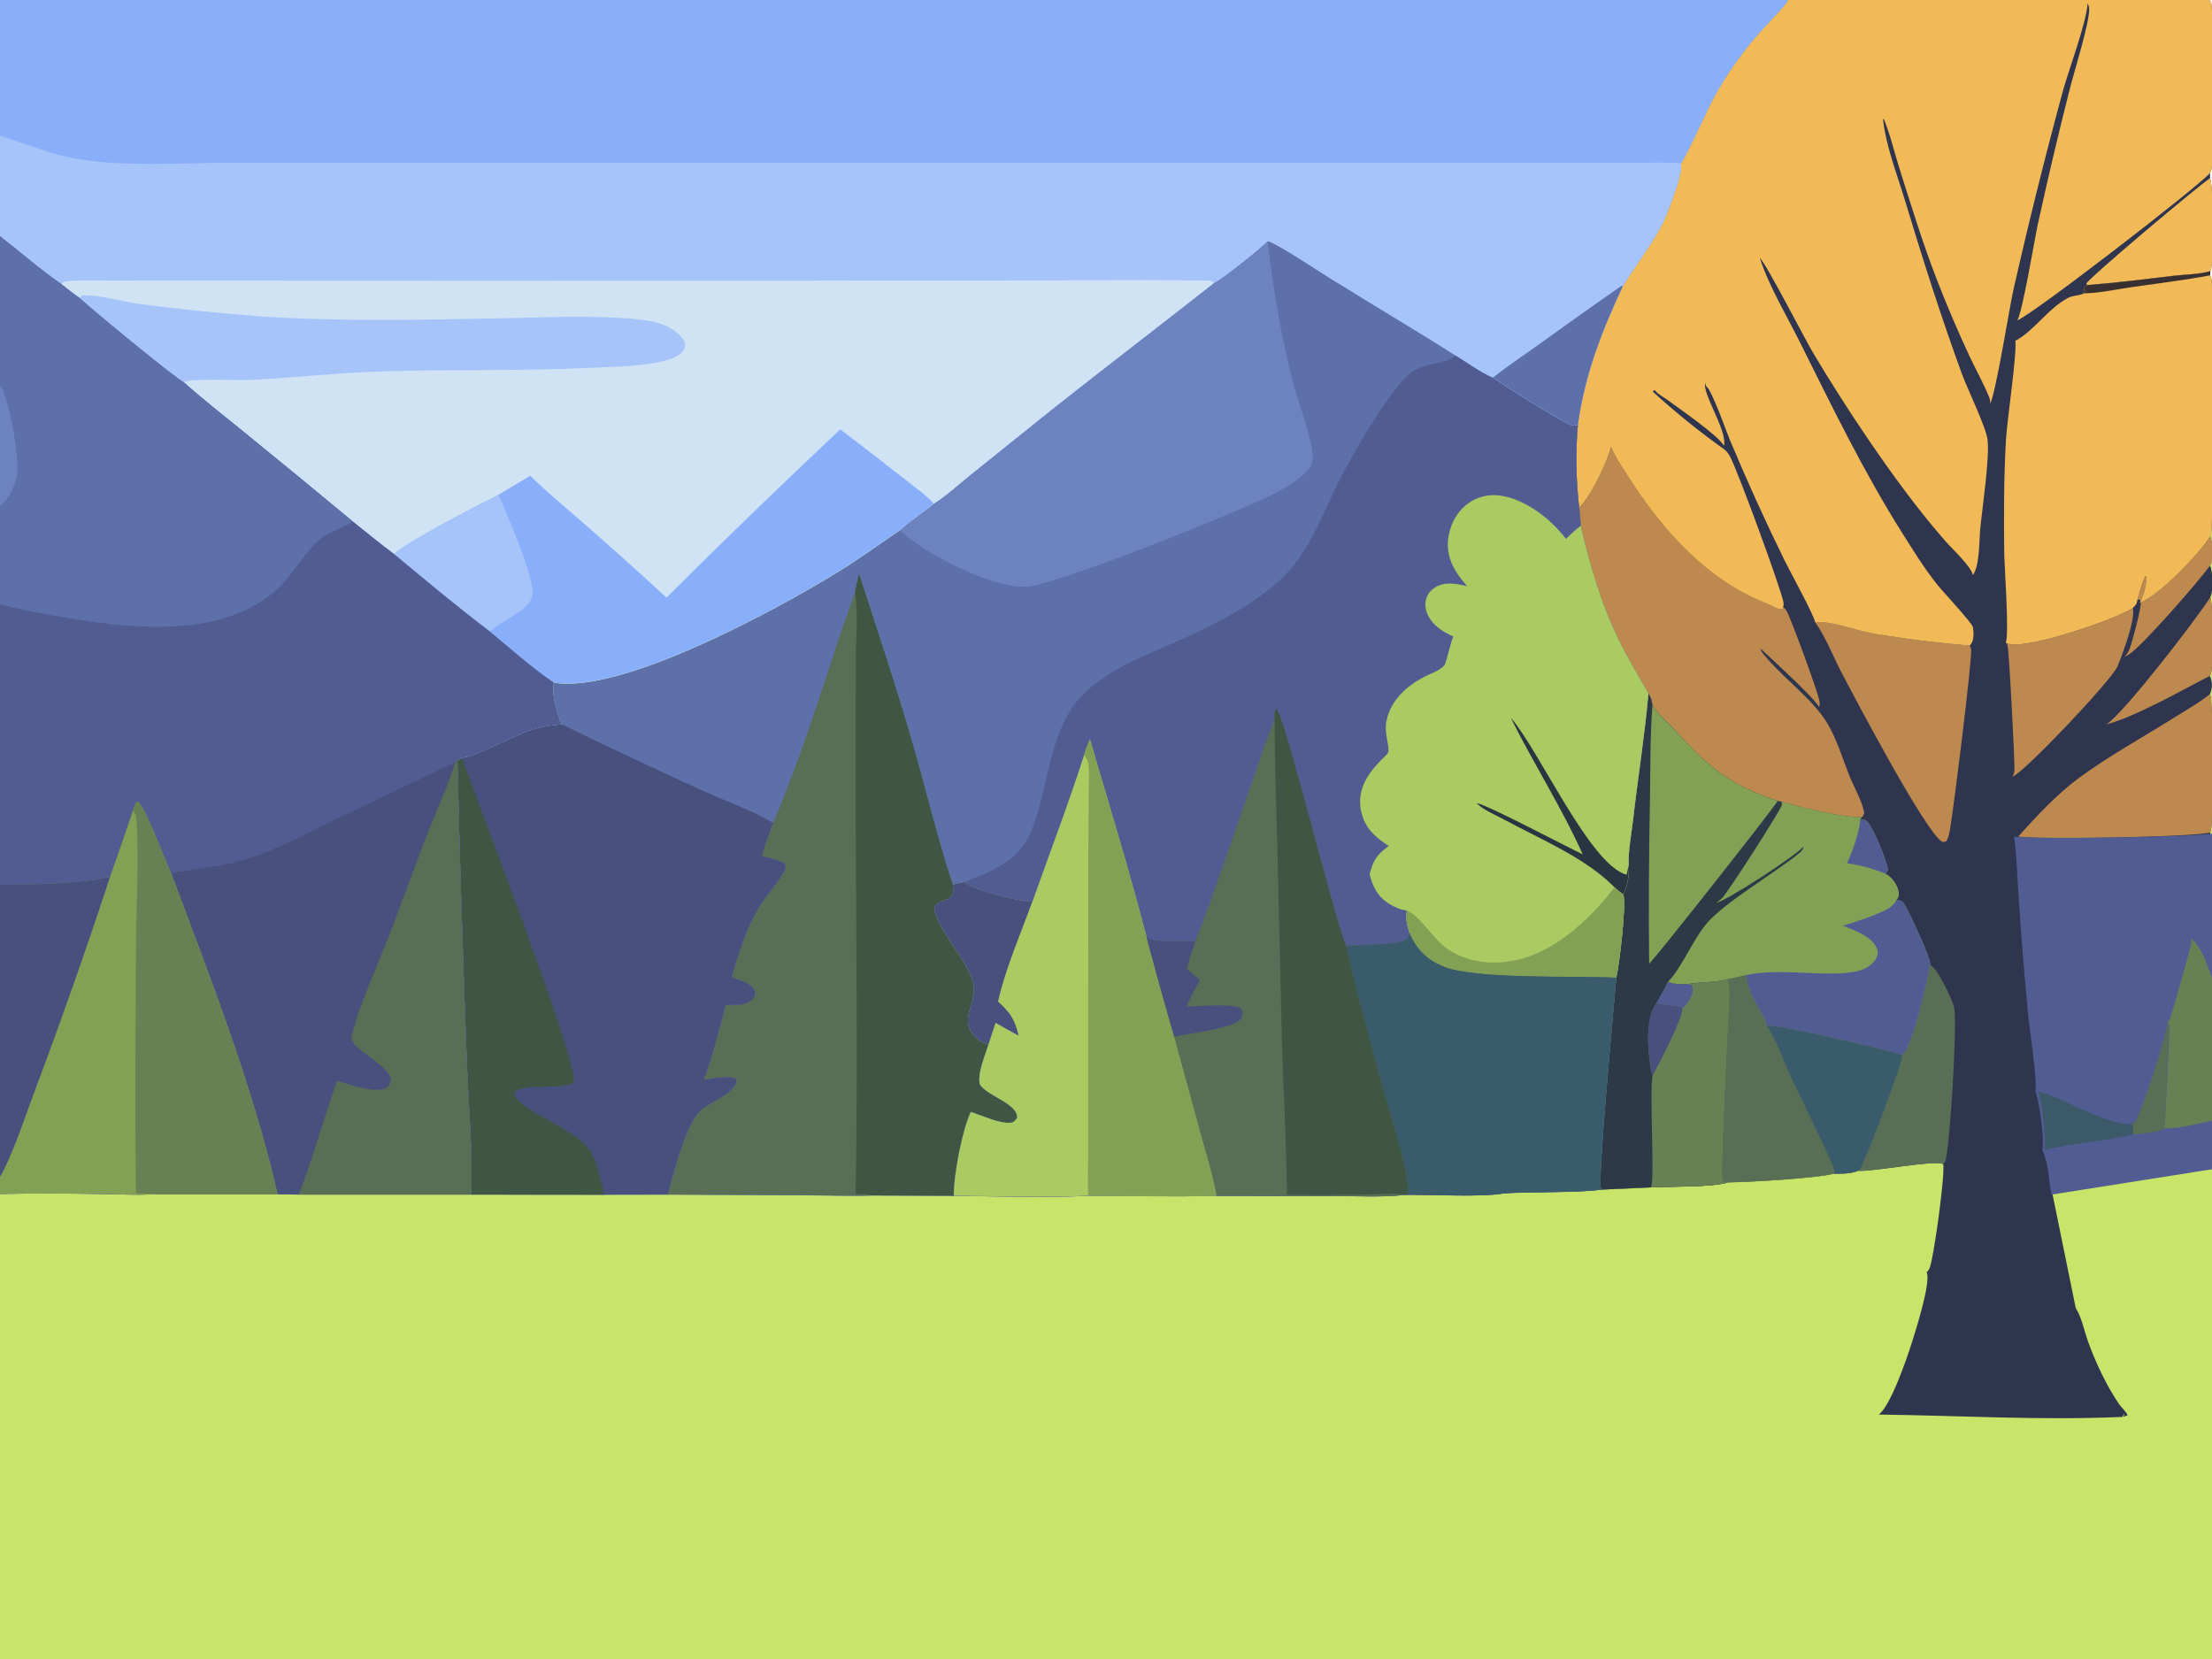 <svg width="400" height="300" viewBox="0 0 400 300" fill="none" xmlns="http://www.w3.org/2000/svg">
<g clip-path="url(#clip0_206_2598)">
<path d="M406.496 82.195H-6.344V328.145H406.496V82.195Z" fill="#C8E569"/>
<path d="M375.36 236.54C376.43 238.18 376.91 240.72 377.59 242.6C378.3 244.57 379.11 246.5 380.03 248.38C380.94 250.28 381.99 252.11 383.16 253.86C383.56 254.45 384.55 255.35 384.73 255.93L383.97 256.21L384.18 255.73L384.08 255.71L383.81 256.22C369.1 256.88 354.45 255.97 339.75 255.8C341.93 254.12 344.8 245.69 345.69 242.89C346.4 240.66 349.25 231.73 348.39 230.06C348.58 229.89 348.74 229.71 348.86 229.49C349.64 228.06 351.82 211.89 351.38 210.49C349.75 209.72 338.9 211.88 335.92 211.72C334.85 212.22 332.86 212.27 331.66 212.22C328.6 213.06 316.05 213.78 312.43 213.8C309.89 214.7 301.67 214.53 298.53 214.71L289.91 215.1L289.5 214.96C288.79 213.73 291.9 181.08 292.26 176.81C292.82 174.36 294.1 163.69 293.53 161.72C294.32 159.96 294.61 158.39 294.51 156.46C294.38 153.94 295 150.86 295.29 148.32C296.16 140.68 297.39 133.08 298.08 125.42C296.38 122.36 294.53 119.37 292.97 116.23C289.59 109.43 287.56 102.43 285.82 95.08C285.84 94 285.65 92.85 285.56 91.77C284.99 86.68 284.89 81.94 285.33 76.83C286.6 67.71 289.59 60.03 293.44 51.76C295.66 48.2 298.24 44.78 300.28 41.12C301.26 39.36 304.47 31.36 303.96 29.55C304.58 29.02 309.05 19.2 309.94 17.6C312.11 13.64 314.7 9.91 317.66 6.49C319.45 4.43 321.46 2.52 323.15 0.38L323.27 0.23L323.21 0H399.56C399.79 0.36 399.92 0.69 399.95 1.11C400.43 6.69 400.01 14.05 400.01 19.79C400.01 22.48 400.4 28.11 399.92 30.5C399.87 30.78 399.78 31.02 399.65 31.27V32.21C400.27 33.63 400.28 47.52 399.79 48.79C399.76 48.87 399.72 48.95 399.69 49.03L399.67 49.79C399.83 50.16 399.94 50.52 399.96 50.92C400.16 55.09 400.34 95.21 399.79 96.72C399.74 96.85 399.72 96.88 399.67 97C400.15 98.16 400.28 100.83 399.76 102.02C399.73 102.1 399.69 102.17 399.65 102.25C400.16 103.43 400.26 106.58 399.78 107.78C399.75 107.86 399.71 107.93 399.68 108.01C400.22 109.37 400.32 120.83 399.74 122C399.7 122.07 399.66 122.14 399.62 122.22C400.1 123.42 400.11 124.3 399.64 125.51C400.28 126.95 400.26 149.1 399.76 150.29C399.72 150.37 399.69 150.45 399.65 150.53C400.12 151.62 400.29 177.23 399.77 178.51C399.74 178.58 399.7 178.66 399.67 178.73C400.26 180.3 400.24 201.04 399.71 202.18C399.64 202.33 399.61 202.37 399.53 202.5C399.75 202.86 399.89 203.19 399.92 203.62C400.13 206.07 371.18 213.58 371.18 216.04" fill="#2F354F"/>
<path d="M386.95 108.99C390.53 107.68 397.6 100.25 399.69 97C400.17 98.16 400.3 100.83 399.78 102.02C399.75 102.1 399.71 102.17 399.67 102.25C397.85 104.8 387.14 117.17 384.83 118.44C384.61 118.56 384.4 118.68 384.18 118.8C384.5 118.42 384.84 118 385.03 117.53C385.5 116.39 387.29 109.73 387.13 108.79C387.11 108.68 387.04 108.53 387 108.44L386.52 108.46C386.95 107.04 387.32 105.43 388 104.12L388.13 104.35C388.13 106.02 387.71 107.51 386.95 108.99Z" fill="#BD894E"/>
<path d="M399.7 108C400.24 109.36 400.34 120.82 399.76 121.99C399.72 122.06 399.68 122.13 399.64 122.21C394.44 124.86 386.37 129.51 380.91 131C384.24 128.77 396.99 112.2 399.7 108Z" fill="#BD894E"/>
<path d="M377.43 51.55L377.27 51.3C377.54 50.41 397.36 33.74 399.66 32.21C400.28 33.63 400.3 47.52 399.81 48.79C399.78 48.87 399.74 48.95 399.71 49.03C397.75 49.63 395.25 49.62 393.19 49.86C387.95 50.47 382.71 51.15 377.44 51.55H377.43Z" fill="#F1BA57"/>
<path d="M349.04 174.48C350.47 175.24 352.8 180.35 353.33 182.02C354.05 184.31 352.55 208.49 351.74 210.04C351.65 210.21 351.53 210.36 351.4 210.5C349.77 209.73 338.92 211.89 335.94 211.73C336.09 211.63 336.22 211.55 336.34 211.4C337.22 210.31 344.24 191.86 343.99 190.81C345.89 189.39 348.58 177.15 349.05 174.48H349.04Z" fill="#586F55"/>
<path d="M362.74 116.21C362.74 116.21 362.83 116.24 362.87 116.26C363.05 116.34 363.23 116.4 363.43 116.45C367.05 117.29 382.35 112.09 385.66 109.98C386.3 111.66 383.7 118.68 382.87 120.57C381.78 123.06 366.15 139.59 363.92 140.46C364.15 140.03 364.27 139.62 364.28 139.14C364.32 137.21 363.31 117.65 363.02 116.68C362.97 116.49 362.87 116.37 362.75 116.21H362.74Z" fill="#BD894E"/>
<path d="M399.66 125.5C400.3 126.94 400.28 149.09 399.78 150.28C399.74 150.36 399.71 150.44 399.67 150.52C397 151.4 367.38 151.85 364.96 151.26C368.38 147.49 371.95 143.59 376.07 140.58C381.42 136.67 387.47 133.33 393.11 129.8C395.3 128.43 397.64 127.11 399.66 125.5Z" fill="#BD894E"/>
<path d="M328.21 112.48C331.53 112.28 335.52 113.99 338.83 114.57C344.58 115.55 350.37 116.27 356.19 116.72C356.31 116.96 356.4 117.2 356.44 117.46C356.69 118.93 353.26 146.31 352.63 149.95C352.49 150.73 352.35 151.51 351.9 152.18L351.28 152.26C348.37 150.87 335.31 126.01 333.02 121.65C331.51 118.76 330.16 115.21 328.29 112.59C328.27 112.55 328.23 112.52 328.21 112.48Z" fill="#BD894E"/>
<path d="M291.35 80.82C292.33 83.04 293.78 85.14 295.11 87.17C301 96.22 308.97 105.01 319.27 109.01C320.24 109.39 321.32 110.15 322.35 110.16L322.45 109.77C322.71 109.98 322.94 110.21 323.09 110.5C323.93 112.06 328.96 125.65 329.06 127.02C329.08 127.32 329.05 127.58 328.96 127.87C328.11 126.21 320.28 119.08 318.36 117.29C318.33 117.75 319.25 118.71 319.59 119.1C322.88 122.94 327.86 126.52 330.42 130.76C332.14 133.63 333.17 137.1 334.4 140.21C335.26 142.37 336.69 144.74 337.12 147C337.01 147.31 336.94 147.52 336.7 147.76C333.13 147.91 325.79 146.01 322.19 145.01L321.45 144.84C312.74 142.02 308.77 138.62 302.67 131.84C301.49 130.52 299.73 129.06 298.8 127.59C298.7 126.71 298.55 126.18 298.08 125.43C296.38 122.37 294.53 119.38 292.97 116.24C289.59 109.44 287.56 102.44 285.82 95.09C285.84 94.01 285.65 92.86 285.56 91.78C287.73 89.75 290.54 83.71 291.35 80.83V80.82Z" fill="#BD894E"/>
<path d="M399.7 49.03L399.68 49.79C399.84 50.16 399.95 50.52 399.97 50.92C400.17 55.09 400.35 95.21 399.8 96.72C399.75 96.85 399.73 96.88 399.68 97C397.59 100.25 390.53 107.68 386.94 108.99C387.71 107.51 388.12 106.03 388.12 104.35L387.99 104.12C387.31 105.44 386.94 107.04 386.51 108.46C386.4 109.3 386.22 109.4 385.64 109.98C382.34 112.09 367.03 117.29 363.41 116.45C363.21 116.4 363.03 116.34 362.85 116.26C362.81 116.24 362.77 116.23 362.72 116.21C363.35 114.26 362.45 102.56 362.42 99.7C362.36 92.9 362.35 86.05 362.76 79.26C362.97 75.85 364.79 63.58 364.43 61.64C367.91 59.75 370.4 55.74 373.96 53.87C374.83 53.41 375.78 53.49 376.66 53.14C376.74 53.11 376.82 53.07 376.9 53.04L376.59 52.86L376.94 52.84L377.06 52.41L376.87 52.48L376.82 52.05L377.41 51.55C382.68 51.15 387.92 50.47 393.16 49.86C395.22 49.62 397.72 49.63 399.68 49.03H399.7Z" fill="#F1BA57"/>
<path d="M399.7 49.03L399.68 49.79C394.98 50.66 390.19 51.25 385.45 51.93C382.69 52.33 379.7 53 376.91 53.04L376.6 52.86L376.95 52.84L377.07 52.41L376.88 52.48L376.83 52.05L377.42 51.55C382.69 51.15 387.93 50.47 393.17 49.86C395.23 49.62 397.73 49.63 399.69 49.03H399.7Z" fill="#393031"/>
<path d="M370.96 216.03C370.5 213.57 370.44 210.21 369.32 207.97C369.73 206.12 368.8 199.16 368.05 197.28C368.47 195.62 366.98 185.94 366.73 183.32C366.1 176.61 365.55 169.9 365.09 163.19C364.81 159.23 364.74 155.19 364.2 151.26C366.82 151.84 398.83 151.4 401.72 150.52C402.23 151.61 402.41 177.22 401.85 178.5C401.82 178.57 401.78 178.65 401.74 178.72C402.38 180.29 402.36 201.03 401.78 202.17C401.7 202.32 401.67 202.36 401.59 202.49C401.83 202.85 401.98 203.18 402.01 203.61C402.23 206.06 402.07 208.64 402.07 211.11" fill="#515D92"/>
<path d="M391.92 184.77C392.05 185.04 392.18 185.33 392.19 185.64C392.23 186.7 391.48 203.84 391.42 204.04C390.07 204.88 387.22 204.98 385.62 205.17C385.86 204.32 385.76 204.09 385.51 203.28C385.73 203.15 385.91 203 386.08 202.8C387.23 201.37 392.08 186.37 391.92 184.77Z" fill="#586F55"/>
<path d="M368.53 197.28C369.35 197.63 370.2 197.79 371.01 198.13C374.58 199.61 381.94 203.59 385.52 203.27C385.77 204.08 385.87 204.31 385.63 205.16C380.42 206.48 374.88 206.64 369.71 207.97C370.09 206.12 369.23 199.16 368.54 197.28H368.53Z" fill="#3C596A"/>
<path d="M391.99 184.77C392.12 184.65 392.26 184.51 392.35 184.37C392.54 184.08 396.16 171.27 396.25 170.7C396.31 170.34 396.25 169.99 396.14 169.63C398.78 171.79 399.28 175.93 400.94 178.72C401.62 180.29 401.6 201.03 400.98 202.17C400.9 202.32 400.87 202.36 400.78 202.49C397.9 203.07 394.34 204.13 391.42 204.02C391.49 203.82 392.35 186.68 392.3 185.62C392.29 185.32 392.14 185.02 391.99 184.75V184.77Z" fill="#678154"/>
<path d="M298.09 125.42C298.56 126.17 298.71 126.71 298.81 127.58C299.73 129.05 301.49 130.52 302.68 131.83C308.78 138.6 312.75 142 321.46 144.83L322.2 145C325.8 146 333.13 147.9 336.71 147.75L336.36 148.24C336.8 148.25 337.26 148.14 337.57 148.47C338.89 149.86 340.99 155.29 341.42 157.25C341.29 157.53 341.18 157.78 340.99 158.03C341.96 158.48 342.72 159.49 343.12 160.48C343.37 161.09 343.53 161.87 343.17 162.45C343.09 162.58 343.06 162.6 342.96 162.69C343.76 162.89 343.98 162.86 344.43 163.6C345.29 165.03 349.21 173.33 349.04 174.5C348.58 177.17 345.89 189.41 343.98 190.83C344.24 191.87 337.21 210.33 336.33 211.42C336.21 211.57 336.08 211.65 335.93 211.75C334.86 212.25 332.87 212.3 331.67 212.25C328.61 213.09 316.06 213.81 312.44 213.83C309.9 214.73 301.68 214.56 298.54 214.74L289.92 215.13L289.51 214.99C288.8 213.76 291.91 181.11 292.27 176.84C292.83 174.39 294.11 163.72 293.54 161.75C294.33 159.99 294.62 158.42 294.52 156.49C294.39 153.97 295.01 150.89 295.3 148.35C296.17 140.71 297.4 133.11 298.09 125.45V125.42Z" fill="#83A155"/>
<path d="M336.36 148.24C336.8 148.25 337.26 148.14 337.57 148.47C338.89 149.86 340.99 155.29 341.42 157.25C341.29 157.53 341.18 157.78 340.99 158.03C338.66 157.01 336.45 156.5 333.97 156.08C334.83 154.63 336.42 149.81 336.37 148.25L336.36 148.24Z" fill="#515D92"/>
<path d="M342.95 162.68C343.75 162.88 343.97 162.85 344.42 163.59C345.28 165.02 349.2 173.32 349.03 174.49C348.57 177.16 345.88 189.4 343.97 190.82C341.42 189.84 321.79 185.33 319.46 185.47C319.16 183.86 317.51 181.67 316.8 180.1C316.25 178.88 315.96 177.62 315.69 176.32C322.48 174.88 331.25 176.99 336.43 175.46C337.55 175.13 338.79 174.28 339.32 173.21C339.59 172.66 339.63 172.03 339.38 171.46C338.44 169.3 335.28 168.16 333.22 167.4C335.42 166.75 337.69 166.01 339.8 165.1C340.95 164.6 342.46 163.94 342.95 162.7V162.68Z" fill="#515D92"/>
<path d="M312.44 177.05C313.54 176.84 314.61 176.59 315.7 176.3C315.97 177.6 316.27 178.86 316.81 180.08C317.52 181.65 319.17 183.84 319.47 185.45C321.8 185.31 341.43 189.82 343.98 190.8C344.24 191.84 337.21 210.3 336.33 211.39C336.21 211.54 336.08 211.62 335.93 211.72C334.86 212.22 332.87 212.27 331.67 212.22C328.61 213.06 316.06 213.78 312.44 213.8C312.14 213.76 311.86 213.67 311.57 213.59C311.1 212.61 312.41 188.55 312.53 184.86C312.6 182.59 313.14 179.16 312.43 177.05H312.44Z" fill="#586F55"/>
<path d="M319.47 185.46C321.8 185.32 341.43 189.83 343.98 190.81C344.24 191.85 337.21 210.31 336.33 211.4C336.21 211.55 336.08 211.63 335.93 211.73C334.86 212.23 332.87 212.28 331.67 212.23C331.68 212.17 331.69 212.1 331.7 212.04C331.75 211.56 331.5 210.92 331.3 210.49C328.95 205.14 326.27 199.9 323.79 194.6C322.57 191.98 321.08 187.6 319.45 185.47L319.47 185.46Z" fill="#3A5B6B"/>
<path d="M298.09 125.42C298.56 126.17 298.71 126.71 298.81 127.58C299.73 129.05 301.49 130.52 302.68 131.83C308.78 138.6 312.75 142 321.46 144.83L322.2 145C322.2 145.16 322.24 145.46 322.2 145.6C321.89 146.67 312.59 161.21 311.41 162.4C311.24 162.57 311.06 162.72 310.88 162.87C310.71 163.01 310.54 163.15 310.36 163.29C312.62 162.63 324.5 154.91 326.14 153.08C325.99 153.81 325.59 154.1 325.03 154.54C320.66 158.01 312.04 163.12 308.81 166.78C306.14 169.8 304.1 175.07 301.63 177.53C302.61 178.06 304.04 177.93 305.14 177.95C307.54 177.52 310.06 177.75 312.43 177.05C313.14 179.16 312.6 182.58 312.53 184.86C312.41 188.55 311.1 212.61 311.57 213.59C311.86 213.67 312.14 213.77 312.44 213.8C309.9 214.7 301.68 214.53 298.54 214.71L289.92 215.1L289.51 214.96C288.8 213.73 291.91 181.08 292.27 176.81C292.83 174.36 294.11 163.69 293.54 161.72C294.33 159.96 294.62 158.39 294.52 156.46C294.39 153.94 295.01 150.86 295.3 148.32C296.17 140.68 297.4 133.08 298.09 125.42Z" fill="#2B3A46"/>
<path d="M305.14 177.96C307.54 177.53 310.06 177.76 312.43 177.06C313.14 179.17 312.6 182.59 312.53 184.87C312.41 188.56 311.1 212.62 311.57 213.6C311.86 213.68 312.14 213.78 312.44 213.81C309.9 214.71 301.68 214.54 298.54 214.72C299.26 213.73 298.26 197.47 298.83 194.47C298.68 194.09 298.6 193.71 298.53 193.3C297.98 189.95 297.45 184.29 299.51 181.43C300.22 180.14 301.04 178.89 301.63 177.54C302.61 178.07 304.04 177.94 305.14 177.96Z" fill="#678154"/>
<path d="M299.51 181.43C300.22 180.14 301.04 178.89 301.63 177.54C302.61 178.07 304.04 177.94 305.14 177.96L305.98 178.15C306.23 178.88 306.17 179.42 305.83 180.13C305.43 180.97 305.02 181.8 304.22 182.3C302.92 181.68 300.96 181.83 299.51 181.42V181.43Z" fill="#515D92"/>
<path d="M298.83 194.46C298.68 194.08 298.6 193.7 298.53 193.29C297.98 189.94 297.45 184.28 299.51 181.42C300.96 181.82 302.92 181.68 304.22 182.3C304.45 183.89 299.87 192.69 298.82 194.46H298.83Z" fill="#48507E"/>
<path d="M298.81 127.58C299.73 129.05 301.49 130.52 302.68 131.83C308.78 138.6 312.75 142 321.46 144.83C321.42 145.26 299.77 172.79 298.22 174.27C298.11 164.56 298.16 154.85 298.36 145.14C298.46 139.3 298.36 133.4 298.81 127.58Z" fill="#83A155"/>
<path d="M323.21 0H399.56C399.79 0.36 399.92 0.69 399.95 1.11C400.43 6.69 400.01 14.05 400.01 19.79C400.01 22.48 400.4 28.11 399.92 30.5C399.87 30.78 399.78 31.02 399.65 31.27C397.52 33.78 367.47 56.96 364.77 57.94C365.65 56.89 367.94 43.21 368.42 40.93C370.22 32.67 372.16 24.45 374.24 16.26C375.01 13.16 377.91 3.95 377.79 1.54C377.77 1.22 377.64 0.87 377.51 0.59C377.29 4.14 374.11 12.55 373.01 16.55C369.77 28.5 366.78 40.51 364.05 52.58C363.35 55.79 360.81 71.58 359.87 72.98C359.91 72.59 359.88 72.26 359.73 71.89C358.71 69.36 357.32 66.91 356.16 64.43C354.03 59.88 352.04 55.19 350.22 50.5C347.66 43.9 345.55 37 343.42 30.26C342.51 27.37 341.81 24.32 340.66 21.53L340.51 21.57C341.04 26.39 343 31.4 344.41 36.03C347.62 46.61 350.97 57.22 354.77 67.6C355.74 70.25 359.13 77.22 359.41 79.5C359.81 82.81 358.45 91.9 358.09 95.62C357.89 97.72 357.99 102.34 356.76 103.99C356.46 102.43 352.99 99.23 351.76 97.82C346.76 92.1 342.25 85.9 337.97 79.64C334.44 74.46 331.07 69.18 327.86 63.8C326.29 61.14 319.43 47.76 318.23 46.64C319.93 51.87 323.13 57.14 325.58 62.07C331.36 73.67 337.01 85.31 343.93 96.3C345.93 99.47 347.92 102.71 350.26 105.65C351.18 106.82 356.64 112.67 356.76 113.4C356.92 114.34 357 115.66 356.42 116.47C356.31 116.62 356.31 116.62 356.19 116.73C350.37 116.27 344.58 115.55 338.83 114.58C335.51 114.01 331.52 112.3 328.21 112.49C328.11 111.37 323.53 103.04 322.75 101.43C319.2 94.2 315.87 86.86 312.76 79.42C312.13 77.87 309.64 70.83 308.64 69.94C308.4 69.73 308.42 69.54 308.34 69.22C307.83 71.19 312.21 77.64 311.78 80.44C311.78 80.5 311.76 80.56 311.75 80.62C310.87 78.86 303.51 73.78 301.59 72.36C300.93 71.87 299.84 71.3 299.33 70.67C299.3 70.63 299.27 70.59 299.24 70.55L298.98 70.62L298.92 70.86C302.83 74.44 307.36 78.1 311.68 81.17C312.2 81.54 312.49 81.95 312.81 82.49C314.01 84.51 322.24 106.9 322.53 109.04C322.57 109.33 322.51 109.52 322.44 109.79L322.34 110.18C321.31 110.18 320.22 109.4 319.26 109.03C308.96 105.02 300.99 96.24 295.1 87.19C293.78 85.16 292.32 83.06 291.34 80.84C290.54 83.73 287.72 89.77 285.55 91.79C284.98 86.7 284.88 81.96 285.32 76.85C286.59 67.73 289.58 60.05 293.43 51.78C295.65 48.22 298.23 44.8 300.27 41.14C301.25 39.38 304.46 31.38 303.95 29.57C304.57 29.04 309.04 19.22 309.93 17.62C312.1 13.66 314.69 9.93 317.65 6.51C319.44 4.45 321.45 2.54 323.14 0.4L323.26 0.25L323.21 0Z" fill="#F1BA57"/>
<path d="M229.23 43.58C231 43.94 239.93 50.06 242.39 51.43C249.28 55.75 256.31 59.85 263.16 64.23C265.33 65.51 267.71 67.34 270 68.28C271.69 69.55 283.08 76.73 284.4 76.94C284.64 76.98 285.08 76.87 285.33 76.84C284.89 81.95 285 86.69 285.56 91.78C285.66 92.86 285.85 94.01 285.82 95.09C287.56 102.44 289.59 109.44 292.97 116.24C294.53 119.38 296.37 122.37 298.08 125.43C297.39 133.09 296.16 140.69 295.29 148.33C295 150.87 294.38 153.95 294.51 156.47C294.61 158.4 294.32 159.97 293.53 161.73C294.1 163.7 292.82 174.37 292.26 176.82C291.91 181.09 288.8 213.75 289.5 214.97L289.91 215.11C285.52 215.63 280.93 215.53 276.51 215.66C274.65 215.71 272.62 215.64 270.8 215.99C265.52 216.42 259.87 216.05 254.56 216.06H254.33C250.13 216.55 245.69 216.3 241.46 216.3L219.97 216.26C212.26 216.45 204.5 216.26 196.78 216.26C188.75 216.61 180.5 216.33 172.46 216.26L157.89 216.21C153.88 216.35 149.79 216.18 145.77 216.16L120.78 216.05L109.24 216.07L85.21 216.05C85.54 208.51 84.63 199 84.39 191.24C83.7 173.36 83.14 155.48 82.72 137.6L83.55 137.06C85.54 137.04 92.87 133.15 95.41 132.26C97.45 131.55 99.43 131.18 101.58 131.02C100.7 129 99.69 125.66 100.14 123.45C112.4 125.53 140.26 110.33 151.15 103.68C155.15 101.24 158.9 98.49 162.77 95.86C164.63 94.13 166.92 92.75 168.87 91.11C171.12 89.7 173.22 87.75 175.29 86.08L187.53 76.24C198.11 67.75 208.92 59.56 219.57 51.17C220.91 50.59 228.1 44.82 229.22 43.63L229.23 43.58Z" fill="#5D70A9"/>
<path d="M229.23 43.58C230.22 52.08 231.58 60.38 233.69 68.68C234.74 72.83 236.5 76.97 237.23 81.16C237.44 82.38 237.58 83.65 236.75 84.68C235.24 86.57 232.8 88.01 230.67 89.13C224.43 92.39 191.52 105.6 185.88 106.06C179.67 106.56 167.8 100.36 163.32 96.43C163.11 96.25 162.93 96.05 162.76 95.83C164.62 94.1 166.91 92.72 168.86 91.08C171.11 89.67 173.21 87.72 175.28 86.05L187.52 76.21C198.1 67.72 208.91 59.53 219.56 51.14C220.9 50.56 228.09 44.79 229.21 43.6L229.23 43.58Z" fill="#6D83C0"/>
<path d="M154.6 107.07L155.33 103.79C158.73 114.18 162.16 124.52 165.19 135.02C167.57 143.29 169.55 151.79 172.29 159.95C172.35 160.7 172.53 161.32 172.06 161.98C171.25 163.11 168.8 162.86 168.99 164.55C169.31 167.49 174.72 173.64 175.89 177.27C177.21 181.36 172.43 184.66 177.23 188.19C177.68 188.52 178.27 188.62 178.71 188.94C178.12 190.86 176.64 194.22 177.19 196.13C178.62 198.25 184.14 199.59 183.9 202.16C183.45 202.69 183.32 202.98 182.57 203.02C180.58 203.12 177.46 201.67 175.54 201.04C173.98 204.29 172.43 212.43 172.46 216.21L157.89 216.16C153.88 216.3 149.79 216.13 145.77 216.11L120.78 216C121.63 212.55 124.18 202.92 126.71 200.79C128.49 199.29 130.94 198.51 132.53 196.77C133.01 196.24 133.21 195.85 133.18 195.14C131.92 194.37 128.74 195.08 127.29 195.24C128.91 190.86 130.05 186.23 131.25 181.73C132.27 181.69 133.44 181.77 134.43 181.57C135.09 181.43 136.01 180.96 136.37 180.36C136.62 179.94 136.63 179.57 136.44 179.12C135.83 177.71 133.62 177.19 132.29 176.72C133.54 172.49 135.03 167.64 137.37 163.91C138.6 161.95 140.2 160.22 141.41 158.25C141.85 157.54 142.21 157.08 142.01 156.22C140.87 155.46 139.1 155.16 137.78 154.78C138.35 152.76 139.09 150.8 139.81 148.83C144.31 138.22 148.22 126.16 151.78 115.16C152.66 112.44 153.75 109.8 154.6 107.07Z" fill="#586F55"/>
<path d="M154.6 107.07L155.33 103.79C158.73 114.18 162.16 124.52 165.19 135.02C167.57 143.29 169.55 151.79 172.29 159.95C172.35 160.7 172.53 161.32 172.06 161.98C171.25 163.11 168.8 162.86 168.99 164.55C169.31 167.49 174.72 173.64 175.89 177.27C177.21 181.36 172.43 184.66 177.23 188.19C177.68 188.52 178.27 188.62 178.71 188.94C178.12 190.86 176.64 194.22 177.19 196.13C178.62 198.25 184.14 199.59 183.9 202.16C183.45 202.69 183.32 202.98 182.57 203.02C180.58 203.12 177.46 201.67 175.54 201.04C173.98 204.29 172.43 212.43 172.46 216.21L157.89 216.16C156.9 215.88 155.77 215.94 154.74 215.92C155.16 190.71 154.74 165.42 154.74 140.2L154.77 118.8C154.79 114.92 155.24 110.89 154.59 107.06L154.6 107.07Z" fill="#3F5645"/>
<path d="M101.57 130.98C110.06 135.12 118.61 139.15 127.22 143.05C130.8 144.68 136.65 146.83 139.8 148.83C139.08 150.8 138.34 152.76 137.77 154.78C139.09 155.16 140.86 155.46 142 156.22C142.2 157.08 141.84 157.54 141.4 158.25C140.19 160.22 138.59 161.95 137.36 163.91C135.02 167.64 133.53 172.49 132.28 176.72C133.61 177.19 135.83 177.71 136.43 179.12C136.63 179.57 136.61 179.94 136.36 180.36C136.01 180.96 135.09 181.43 134.42 181.57C133.43 181.78 132.26 181.7 131.24 181.73C130.04 186.24 128.9 190.86 127.28 195.24C128.73 195.08 131.91 194.37 133.17 195.14C133.2 195.85 133 196.24 132.52 196.77C130.93 198.52 128.48 199.3 126.7 200.79C124.17 202.92 121.61 212.55 120.77 216L109.23 216.02L85.2 216C85.53 208.46 84.62 198.95 84.38 191.19C83.69 173.31 83.13 155.43 82.71 137.55L83.54 137.01C85.53 136.99 92.86 133.1 95.4 132.21C97.44 131.5 99.42 131.13 101.57 130.97V130.98Z" fill="#48507E"/>
<path d="M83.54 137.02C85.78 143.59 104.75 192.37 103.76 195.71C101.6 197.34 93.96 195.56 92.95 197.8C94.29 201.23 103.96 203.81 106.74 208.17C107.7 209.67 108.11 211.37 108.53 213.07C108.76 214.03 109.14 215.05 109.23 216.03L85.2 216.01C85.53 208.47 84.62 198.96 84.38 191.2C83.69 173.32 83.13 155.44 82.71 137.56L83.54 137.02Z" fill="#3F5645"/>
<path d="M263.16 64.22C265.33 65.5 267.71 67.33 270 68.27C271.69 69.54 283.08 76.72 284.4 76.93C284.64 76.97 285.08 76.86 285.33 76.83C284.89 81.94 285 86.68 285.56 91.77C285.66 92.85 285.85 94 285.82 95.08C287.56 102.43 289.59 109.43 292.97 116.23C294.53 119.37 296.37 122.36 298.08 125.42C297.39 133.08 296.16 140.68 295.29 148.32C295 150.86 294.38 153.94 294.51 156.46C294.61 158.39 294.32 159.96 293.53 161.72C294.1 163.69 292.82 174.36 292.26 176.81C291.91 181.08 288.8 213.74 289.5 214.96L289.91 215.1C285.52 215.62 280.93 215.52 276.51 215.65C274.65 215.7 272.62 215.63 270.8 215.98C265.52 216.41 259.87 216.04 254.56 216.05H254.33C250.13 216.54 245.69 216.29 241.46 216.29L219.97 216.25C212.26 216.44 204.5 216.25 196.78 216.25C188.75 216.6 180.5 216.32 172.46 216.25C172.43 212.47 173.98 204.33 175.54 201.08C177.46 201.71 180.58 203.16 182.57 203.06C183.32 203.02 183.45 202.73 183.9 202.2C184.14 199.63 178.63 198.29 177.19 196.17C176.64 194.25 178.12 190.89 178.71 188.98C178.27 188.67 177.68 188.57 177.23 188.23C172.43 184.7 177.21 181.4 175.89 177.31C174.72 173.68 169.3 167.53 168.99 164.59C168.81 162.9 171.26 163.14 172.06 162.02C172.53 161.36 172.35 160.74 172.29 159.99L174.32 159.54C177.5 158.26 180.96 157 183.53 154.65C189.89 148.8 188.13 134.04 195.27 126.19C200.24 120.72 208.51 118.04 215.09 114.97C220.75 112.33 226.7 109.19 231.36 104.98C236.5 100.34 238.85 93.69 241.81 87.63C244.24 82.63 250.72 71.46 254.58 67.87C257.25 65.39 260.91 66.11 263.02 64.39C263.07 64.35 263.11 64.31 263.15 64.27L263.16 64.22Z" fill="#515D92"/>
<path d="M196.03 136.53C196.36 135.59 196.66 134.63 197.1 133.73C200.58 145.6 204.24 157.54 207.35 169.51C208.95 175.53 210.61 181.53 212.35 187.5L217.27 205.5C218.23 209.02 219.42 212.63 219.99 216.23C212.28 216.42 204.52 216.23 196.8 216.23C188.77 216.58 180.52 216.3 172.48 216.23C172.45 212.45 174 204.31 175.56 201.06C177.48 201.69 180.6 203.14 182.59 203.04C183.34 203 183.47 202.71 183.92 202.18C184.16 199.61 178.65 198.27 177.21 196.15C176.66 194.23 178.14 190.87 178.73 188.96C178.29 188.65 177.7 188.55 177.25 188.21C172.45 184.68 177.23 181.38 175.91 177.29C174.74 173.66 169.32 167.51 169.01 164.57C168.83 162.88 171.28 163.12 172.08 162C172.55 161.34 172.37 160.72 172.31 159.97L174.34 159.52C176.33 161.1 184.02 162.97 186.69 163.07C189.82 154.24 193.17 145.47 196.04 136.55L196.03 136.53Z" fill="#AACA62"/>
<path d="M174.32 159.5C176.31 161.08 184 162.95 186.67 163.05C184.59 168.84 181.8 175.13 180.48 181.11C182.69 183.14 183.51 184.34 184.2 187.28C182.79 186.54 181.41 185.76 180.04 184.95L178.71 188.95C178.27 188.64 177.68 188.54 177.23 188.2C172.43 184.67 177.21 181.37 175.89 177.28C174.72 173.65 169.3 167.5 168.99 164.56C168.81 162.87 171.26 163.11 172.06 161.99C172.53 161.33 172.35 160.71 172.29 159.96L174.32 159.51V159.5Z" fill="#48507E"/>
<path d="M196.03 136.53C196.36 135.59 196.66 134.63 197.1 133.73C200.58 145.6 204.24 157.54 207.35 169.51C208.95 175.53 210.61 181.53 212.35 187.5L217.27 205.5C218.23 209.02 219.42 212.63 219.99 216.23C212.28 216.42 204.52 216.23 196.8 216.23C196.63 214.08 196.77 211.8 196.77 209.64V196.32L196.79 156.93L196.86 144.19C196.86 142.28 197.03 140.24 196.84 138.34C196.77 137.6 196.47 137.12 196.03 136.54V136.53Z" fill="#83A155"/>
<path d="M265.3 105.99C264.99 105.63 264.69 105.27 264.39 104.9C262.66 102.76 261.54 100.29 261.87 97.5C262.16 95.05 263.28 92.75 265.25 91.21C266.96 89.87 269.09 89.32 271.24 89.61C275.84 90.24 280.43 93.83 283.18 97.45C284.02 96.58 284.9 95.83 285.84 95.08C287.58 102.43 289.61 109.43 292.99 116.23C294.55 119.37 296.39 122.36 298.1 125.42C297.41 133.08 296.18 140.68 295.31 148.32C295.02 150.86 294.4 153.94 294.53 156.46C294.63 158.39 294.34 159.96 293.55 161.72C294.12 163.69 292.84 174.36 292.28 176.81C284.93 176.42 266.94 177.14 261.14 174.84C258.13 173.65 256.16 171.73 254.9 168.77C254.46 167.31 254.11 166.18 254.39 164.65C253.27 164.51 252.22 164.05 251.26 163.47C249.18 162.21 248.24 160.39 247.67 158.11C248.27 155.62 249.04 154.48 251.13 152.98C249.03 151.62 247.25 150.17 246.42 147.72C244.13 140.99 250.94 136.88 251.06 135.99C251.25 134.6 250.26 132.54 250.72 130.34C251.51 126.5 254.62 123.8 257.98 122.18C258.96 121.71 260.46 121.17 261.17 120.32C261.57 119.84 262.25 116.27 262.81 115.11C261.2 114.37 259.64 113.46 258.63 111.97C257.94 110.94 257.56 109.7 257.85 108.47C258.08 107.5 258.67 106.75 259.5 106.23C261.28 105.12 263.41 105.53 265.31 106.01L265.3 105.99Z" fill="#AACA62"/>
<path d="M286.2 154.47C282.4 145.99 277.31 138.1 273.19 129.78C278.29 135.59 287.55 156.47 294.14 158.17L294.52 156.46C294.62 158.39 294.33 159.96 293.54 161.72C292.94 161.35 292.46 160.92 291.95 160.44C286.63 155.06 278.59 151.78 271.97 148.19C270.51 147.4 268.16 146.44 267.05 145.25C268.47 145.28 283.41 153.19 286.19 154.48L286.2 154.47Z" fill="#293540"/>
<path d="M291.96 160.44C292.47 160.92 292.95 161.35 293.55 161.72C294.12 163.69 292.84 174.36 292.28 176.81C284.93 176.42 266.94 177.14 261.14 174.84C258.13 173.65 256.16 171.73 254.9 168.77C254.46 167.31 254.11 166.18 254.39 164.65C256.65 165.51 259.03 169.5 261.16 171.16C264.35 173.65 268.59 174.42 272.54 173.91C280.51 172.88 287.27 166.55 291.96 160.45V160.44Z" fill="#83A155"/>
<path d="M230.48 129.71C230.5 129.07 230.43 128.7 230.79 128.13C232.36 129.33 241.14 165.65 243.45 171.13C245.94 170.65 252.37 171.02 254.21 169.96C254.68 169.69 254.72 169.24 254.89 168.76C256.15 171.72 258.13 173.64 261.13 174.83C266.93 177.13 284.92 176.42 292.27 176.8C291.92 181.07 288.81 213.73 289.51 214.95L289.92 215.09C285.53 215.61 280.94 215.51 276.52 215.64C274.66 215.69 272.63 215.62 270.81 215.97C265.53 216.4 259.88 216.03 254.57 216.04H254.34C250.14 216.53 245.7 216.28 241.47 216.28L219.98 216.24C219.41 212.64 218.22 209.03 217.26 205.51L212.34 187.51C210.6 181.53 208.94 175.53 207.34 169.52C209.35 170.8 213.68 169.84 216.14 170.34C219.55 161.46 222.59 152.35 225.75 143.37L228.89 134.21C229.42 132.69 230.11 131.31 230.47 129.72L230.48 129.71Z" fill="#586F55"/>
<path d="M207.35 169.51C209.36 170.79 213.69 169.83 216.15 170.33C215.6 171.94 214.98 173.55 214.65 175.23L216.99 177.25C216.11 178.81 215.28 180.34 214.57 181.99C216.72 182.01 222.93 181.32 224.48 182.43C224.68 183.02 224.81 183.32 224.55 183.94C224.17 184.82 222.57 185.33 221.72 185.58C218.68 186.49 215.44 186.78 212.35 187.5C210.61 181.52 208.95 175.52 207.35 169.51Z" fill="#48507E"/>
<path d="M230.48 129.71C230.5 129.07 230.43 128.7 230.79 128.13C232.36 129.33 241.14 165.65 243.45 171.13C245.32 179.48 247.69 187.77 249.89 196.03C251.01 200.25 255 212.21 254.6 215.74C254.59 215.83 254.58 215.93 254.57 216.02H254.34C251.73 215.73 248.89 215.98 246.25 216.02C241.74 216.08 237.23 216.1 232.72 216.08C232.61 206.93 232.12 197.78 231.82 188.63L231.06 156.36C230.85 147.49 230.51 138.58 230.48 129.7V129.71Z" fill="#3F5645"/>
<path d="M254.89 168.76C256.15 171.72 258.13 173.64 261.13 174.83C266.93 177.13 284.92 176.42 292.27 176.8C291.92 181.07 288.81 213.73 289.51 214.95L289.92 215.09C285.53 215.61 280.94 215.51 276.52 215.64C274.66 215.69 272.63 215.62 270.81 215.97C265.53 216.4 259.88 216.03 254.57 216.04C254.57 215.95 254.59 215.85 254.6 215.76C255.01 212.23 251.02 200.27 249.89 196.05C247.69 187.78 245.32 179.49 243.45 171.15C245.94 170.67 252.37 171.04 254.21 169.98C254.68 169.71 254.72 169.26 254.89 168.78V168.76Z" fill="#395B6B"/>
<path d="M0 0H323.21L323.26 0.25L323.14 0.4C321.45 2.53 319.44 4.45 317.65 6.51C314.69 9.93 312.11 13.65 309.93 17.62C309.04 19.22 304.57 29.04 303.95 29.57C304.46 31.38 301.25 39.38 300.27 41.14C298.23 44.8 295.65 48.22 293.43 51.78C289.58 60.05 286.59 67.73 285.32 76.85C285.06 76.88 284.63 76.99 284.39 76.95C283.07 76.74 271.68 69.56 269.99 68.29C267.69 67.35 265.31 65.52 263.15 64.24C256.3 59.86 249.27 55.76 242.38 51.44C239.92 50.07 230.99 43.95 229.22 43.59C228.1 44.79 220.9 50.56 219.57 51.13C208.92 59.53 198.11 67.72 187.53 76.2L175.29 86.04C173.21 87.71 171.12 89.66 168.87 91.07C166.92 92.71 164.62 94.09 162.77 95.82C158.9 98.46 155.15 101.2 151.15 103.64C140.26 110.29 112.4 125.49 100.14 123.41C99.7 125.62 100.71 128.96 101.58 130.98C99.43 131.14 97.45 131.51 95.41 132.22C92.87 133.11 85.55 137 83.55 137.02L82.72 137.56C83.14 155.45 83.7 173.33 84.39 191.2C84.64 198.96 85.54 208.47 85.21 216.01H53.95L50.22 215.97L27.63 215.95C24.47 216.15 21.22 215.92 18.05 215.89C12.03 215.8 6.02 215.8 0 215.88L0 0Z" fill="#89AEFA"/>
<path d="M0 24.51C4.8 26.02 9.34 28.01 14.34 28.8C22.94 30.16 32.23 29.46 40.94 29.45H85.63L234.67 29.43H282.05H295.77C298.47 29.43 301.28 29.29 303.96 29.54C304.47 31.35 301.26 39.35 300.28 41.11C298.24 44.77 295.66 48.19 293.44 51.75C289.59 60.02 286.6 67.7 285.33 76.82C285.07 76.85 284.64 76.96 284.4 76.92C283.08 76.71 271.69 69.53 270 68.26C267.7 67.32 265.32 65.49 263.16 64.21C256.31 59.83 249.28 55.73 242.39 51.41C239.93 50.04 231 43.92 229.23 43.56C228.11 44.76 220.91 50.53 219.58 51.1C219.04 50.66 218.52 50.69 217.87 50.68C203.54 50.45 189.15 50.7 174.81 50.71L85.66 50.73H36.47L20.94 50.71C18.11 50.71 15.16 50.56 12.34 50.79C11.76 50.84 11.46 50.92 11.04 51.32C7.24 48.7 3.66 45.54 0.01 42.71V24.5L0 24.51Z" fill="#A6C4F9"/>
<path d="M293.17 51.71L293.44 51.77C289.59 60.04 286.6 67.72 285.33 76.84C285.07 76.87 284.64 76.98 284.4 76.94C283.08 76.73 271.69 69.55 270 68.28C272.64 66.15 275.55 64.25 278.31 62.27C283.23 58.7 288.18 55.18 293.17 51.71Z" fill="#5D70A9"/>
<path d="M11.03 51.34C11.45 50.94 11.74 50.86 12.33 50.81C15.15 50.58 18.1 50.72 20.93 50.73H36.46L85.65 50.75L174.8 50.73C189.14 50.73 203.52 50.47 217.86 50.7C218.52 50.71 219.04 50.68 219.57 51.12C208.92 59.52 198.11 67.71 187.53 76.19L175.29 86.03C173.21 87.7 171.12 89.65 168.87 91.06C166.92 92.7 164.62 94.08 162.77 95.81C158.9 98.45 155.15 101.19 151.15 103.63C140.26 110.28 112.4 125.48 100.14 123.4C96.15 120.7 92.31 117.26 88.6 114.18C82.7 109.72 76.98 104.91 71.29 100.19C68.74 98.31 66.29 96.26 63.8 94.29C57.25 88.85 50.68 83.45 44.07 78.08C40.45 75.12 36.71 72.24 33.23 69.11C31.75 68.42 16.56 55.91 14.44 53.91C13.26 53.1 12.15 52.21 11.03 51.32V51.34Z" fill="#CFE3F5"/>
<path d="M14.44 53.93L14.78 53.43C17.23 53.13 22.31 54.59 25.13 54.95C32.32 55.9 39.54 56.64 46.78 57.18C61.02 58.16 75.42 57.85 89.68 57.58C97.66 57.43 105.83 56.99 113.79 57.6C116.14 57.78 118.89 58.1 120.99 59.21C121.36 59.41 121.72 59.64 122.06 59.9C122.71 60.4 123.77 61.33 123.87 62.18C123.94 62.81 123.73 63.3 123.29 63.74C122.33 64.7 120.64 65.19 119.36 65.45C115.13 66.31 110.49 66.33 106.18 66.54C93.45 67.14 80.68 66.74 67.95 67.2C60.35 67.47 52.83 68.34 45.25 68.7C42.89 68.81 34.81 68.38 33.31 69.07L33.22 69.11C31.74 68.42 16.55 55.91 14.43 53.91L14.44 53.93Z" fill="#A6C4F9"/>
<path d="M151.95 77.65C155.99 80.72 160 83.81 163.99 86.95C165.6 88.24 167.5 89.54 168.87 91.07C166.92 92.71 164.62 94.09 162.77 95.82C158.9 98.46 155.15 101.2 151.15 103.64C140.26 110.29 112.4 125.49 100.14 123.41C96.15 120.71 92.31 117.27 88.6 114.19C82.7 109.73 76.98 104.92 71.29 100.2C73.51 97.97 86.58 91.27 90.15 89.47L95.89 86.03C98.44 88.57 101.25 90.87 103.95 93.25C109.55 98.1 115.08 103.04 120.52 108.07C130.85 97.77 141.33 87.63 151.95 77.64V77.65Z" fill="#89AEFA"/>
<path d="M71.28 100.21C73.5 97.98 86.57 91.28 90.14 89.48C91.52 92.64 97.12 105.22 96.21 107.99C95.37 110.56 90.5 112.38 88.59 114.19C82.69 109.73 76.97 104.92 71.28 100.2V100.21Z" fill="#A6C4F9"/>
<path d="M0 42.73C3.66 45.57 7.24 48.72 11.03 51.34C12.15 52.23 13.26 53.11 14.44 53.93C16.56 55.94 31.75 68.44 33.23 69.13C36.71 72.26 40.45 75.14 44.07 78.1C50.67 83.47 57.25 88.87 63.8 94.31C66.28 96.28 68.74 98.32 71.29 100.21C76.98 104.93 82.7 109.74 88.6 114.2C92.31 117.27 96.15 120.72 100.14 123.42C99.7 125.63 100.71 128.97 101.58 130.99C99.43 131.15 97.45 131.52 95.41 132.23C92.87 133.12 85.55 137.01 83.55 137.03L82.72 137.57C83.14 155.46 83.7 173.34 84.39 191.21C84.64 198.97 85.54 208.48 85.21 216.02H53.95L50.22 215.98L27.63 215.96C24.47 216.16 21.22 215.93 18.05 215.9C12.03 215.81 6.02 215.81 0 215.89L0 42.73Z" fill="#515D92"/>
<path d="M0 42.73C3.66 45.57 7.24 48.72 11.03 51.34C12.15 52.23 13.26 53.11 14.44 53.93C16.56 55.94 31.75 68.44 33.23 69.13C36.71 72.26 40.45 75.14 44.07 78.1C50.67 83.47 57.25 88.87 63.8 94.31C61.95 95.62 59.7 95.93 57.89 97.49C54.7 100.23 52.87 104.24 49.63 106.99C39.35 115.71 22.84 113.58 10.57 111.47C7.04 110.86 3.48 110.18 0.01 109.3V42.73H0Z" fill="#5D70A9"/>
<path d="M0 69.66C1.73 72.09 3.55 82.79 3.06 85.85C2.71 88.05 1.67 90.06 0 91.54V69.66Z" fill="#6D83C0"/>
<path d="M82.35 137.82L82.71 137.56C83.13 155.45 83.69 173.33 84.38 191.2C84.63 198.96 85.53 208.47 85.2 216.01H53.94L50.21 215.97L27.62 215.95C24.46 216.15 21.21 215.92 18.04 215.89C12.02 215.8 6.01 215.8 -0.01 215.88V160.02C5.18 159.97 15.08 159.78 19.89 158.57C21.31 154.6 22.64 150.6 24.02 146.61C24.22 145.92 24.34 145.43 24.88 144.92C26.2 145.59 29.93 155.8 30.95 157.91C35.31 157.08 39.7 156.78 43.99 155.52C50.32 153.66 56.34 150.28 62.27 147.41L82.34 137.82H82.35Z" fill="#48507E"/>
<path d="M82.35 137.82L82.71 137.56C83.13 155.45 83.69 173.33 84.38 191.2C84.63 198.96 85.53 208.47 85.2 216.01H53.94C54.73 215.14 59.8 198.47 60.96 195.44C63.07 196.1 67.34 197.6 69.49 196.89C70.1 196.69 70.43 196.32 70.62 195.7C71.37 193.38 64.84 190.31 63.71 188.31C63.37 187.7 63.76 186.58 63.95 185.95C65.56 180.45 68.08 175.01 70.16 169.67C72.76 163 75.12 156.24 77.75 149.59C79.29 145.7 81.14 141.81 82.34 137.81L82.35 137.82Z" fill="#586F55"/>
<path d="M24.02 146.61C24.22 145.92 24.34 145.43 24.88 144.92C26.2 145.59 29.93 155.8 30.95 157.91C38.01 176.77 45.69 196.31 50.21 215.98L27.62 215.96C24.46 216.16 21.21 215.93 18.04 215.9C12.02 215.81 6.01 215.81 -0.01 215.89V160.03C5.18 159.98 15.08 159.79 19.89 158.58C21.31 154.61 22.64 150.61 24.02 146.62V146.61Z" fill="#83A155"/>
<path d="M0 160.02C5.19 159.97 15.09 159.78 19.9 158.57C15.56 171.78 10.94 184.91 6.04 197.93C4.49 202.05 2.16 209.2 0 212.79V160.03L0 160.02Z" fill="#48507E"/>
<path d="M24.02 146.61C24.22 145.92 24.34 145.43 24.88 144.92C26.2 145.59 29.93 155.8 30.95 157.91C38.01 176.77 45.69 196.31 50.21 215.98L27.62 215.96C26.63 215.78 25.59 215.83 24.59 215.81C24.39 200.76 24.5 185.68 24.6 170.64C24.65 163.27 25.14 155.67 24.69 148.33C24.64 147.6 24.51 147.18 24.02 146.61Z" fill="#678154"/>
</g>
<defs>
<clipPath id="clip0_206_2598">
<rect width="400" height="300" fill="white"/>
</clipPath>
</defs>
</svg>
